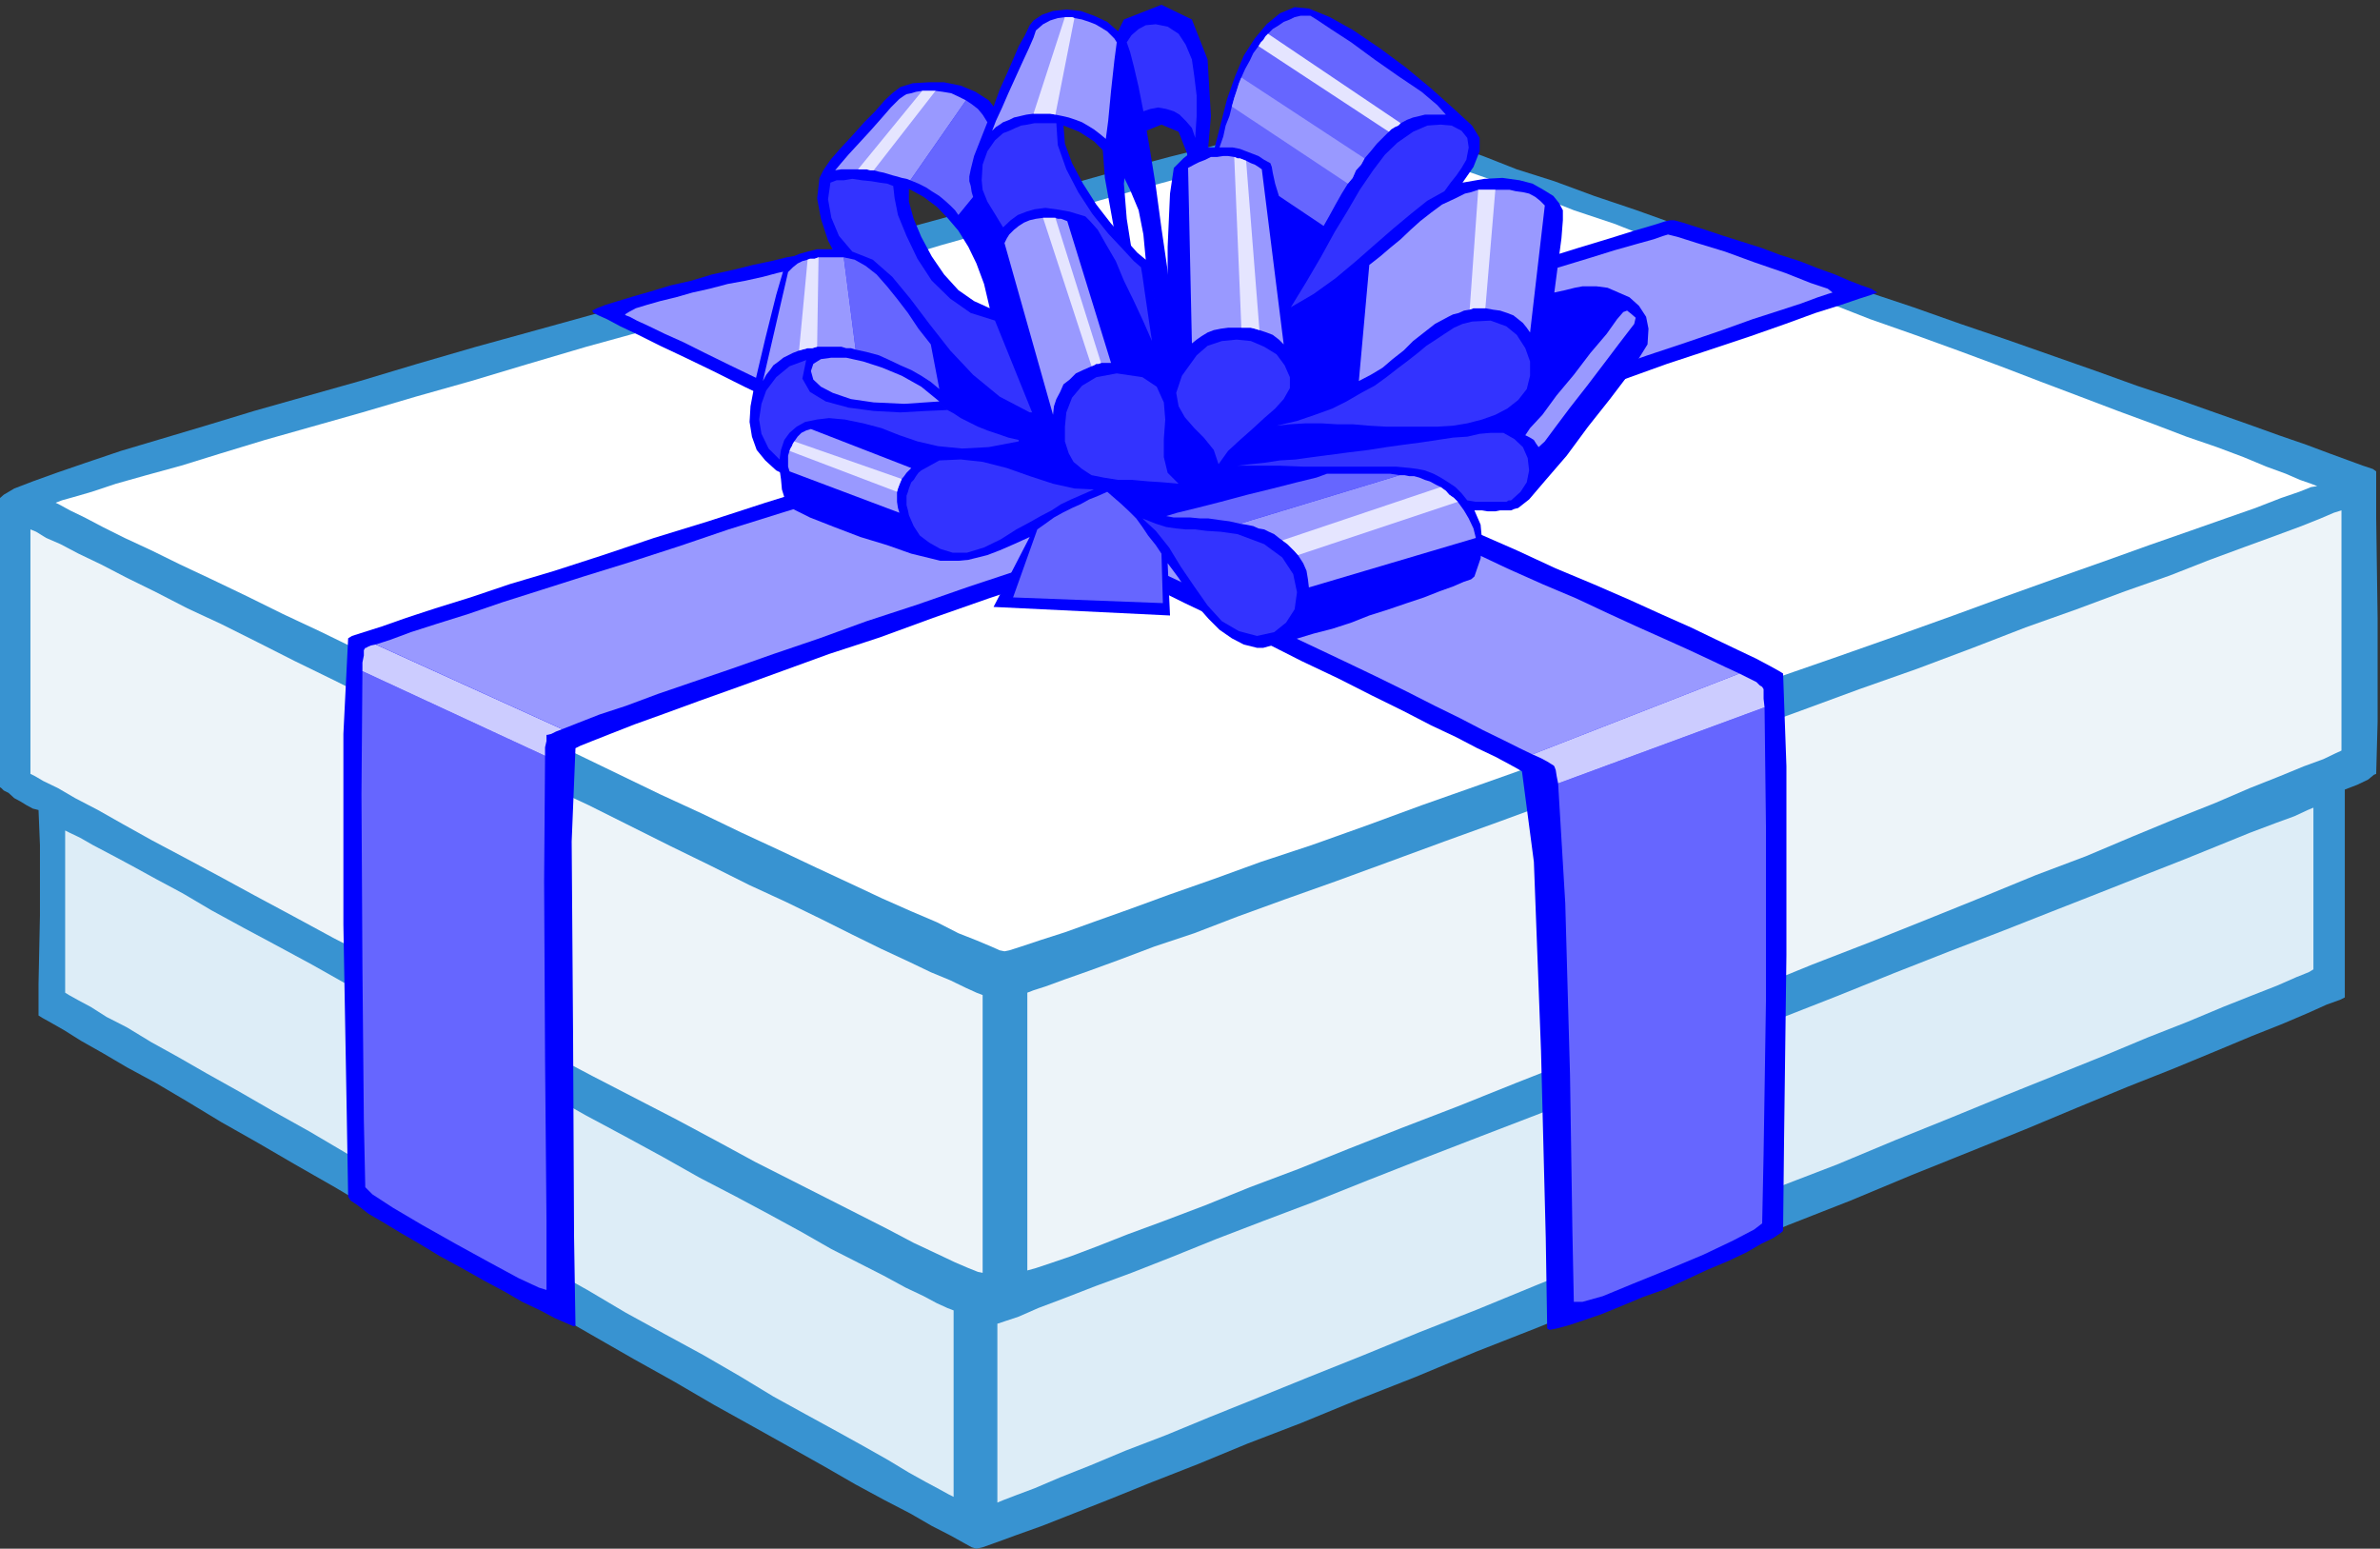 <?xml version="1.0" encoding="UTF-8" standalone="no"?>
<svg
   xmlns:ooo="http://xml.openoffice.org/svg/export"
   xmlns:dc="http://purl.org/dc/elements/1.1/"
   xmlns:cc="http://creativecommons.org/ns#"
   xmlns:rdf="http://www.w3.org/1999/02/22-rdf-syntax-ns#"
   xmlns:svg="http://www.w3.org/2000/svg"
   xmlns="http://www.w3.org/2000/svg"
   xmlns:sodipodi="http://sodipodi.sourceforge.net/DTD/sodipodi-0.dtd"
   xmlns:inkscape="http://www.inkscape.org/namespaces/inkscape"
   version="1.2"
   width="50.04mm"
   height="32.56mm"
   viewBox="0 0 5004 3256"
   preserveAspectRatio="xMidYMid"
   xml:space="preserve"
   id="svg179"
   sodipodi:docname="giftbox5.svg"
   style="fill-rule:evenodd;stroke-width:28.222;stroke-linejoin:round"
   inkscape:version="0.92.5 (2060ec1f9f, 2020-04-08)"><rect x="0" y="0" width="5004" height="3256" fill="#333333" stroke="none"/><sodipodi:namedview
   pagecolor="#ffffff"
   bordercolor="#666666"
   borderopacity="1"
   objecttolerance="10"
   gridtolerance="10"
   guidetolerance="10"
   inkscape:pageopacity="0"
   inkscape:pageshadow="2"
   inkscape:window-width="664"
   inkscape:window-height="487"
   id="namedview181"
   showgrid="false"
   inkscape:zoom="0.2102413"
   inkscape:cx="94.56378"
   inkscape:cy="61.530707"
   inkscape:window-x="0"
   inkscape:window-y="0"
   inkscape:window-maximized="0"
   inkscape:current-layer="svg179" />
 <defs
   class="ClipPathGroup"
   id="defs8">
  <clipPath
   id="presentation_clip_path"
   clipPathUnits="userSpaceOnUse">
   <rect
   x="0"
   y="0"
   width="21000"
   height="29700"
   id="rect2" />
  </clipPath>
  <clipPath
   id="presentation_clip_path_shrink"
   clipPathUnits="userSpaceOnUse">
   <rect
   x="21"
   y="29"
   width="20958"
   height="29641"
   id="rect5" />
  </clipPath>
 </defs>
 <defs
   class="TextShapeIndex"
   id="defs12">
  <g
   ooo:slide="id1"
   ooo:id-list="id3"
   id="g10" />
 </defs>
 <defs
   class="EmbeddedBulletChars"
   id="defs44">
  <g
   id="bullet-char-template-57356"
   transform="matrix(4.8828125e-4,0,0,-4.8828125e-4,0,0)">
   <path
   d="M 580,1141 1163,571 580,0 -4,571 Z"
   id="path14"
   inkscape:connector-curvature="0" />
  </g>
  <g
   id="bullet-char-template-57354"
   transform="matrix(4.8828125e-4,0,0,-4.8828125e-4,0,0)">
   <path
   d="M 8,1128 H 1137 V 0 H 8 Z"
   id="path17"
   inkscape:connector-curvature="0" />
  </g>
  <g
   id="bullet-char-template-10146"
   transform="matrix(4.8828125e-4,0,0,-4.8828125e-4,0,0)">
   <path
   d="M 174,0 602,739 174,1481 1456,739 Z M 1358,739 309,1346 659,739 Z"
   id="path20"
   inkscape:connector-curvature="0" />
  </g>
  <g
   id="bullet-char-template-10132"
   transform="matrix(4.8828125e-4,0,0,-4.8828125e-4,0,0)">
   <path
   d="M 2015,739 1276,0 H 717 l 543,543 H 174 v 393 h 1086 l -543,545 h 557 z"
   id="path23"
   inkscape:connector-curvature="0" />
  </g>
  <g
   id="bullet-char-template-10007"
   transform="matrix(4.8828125e-4,0,0,-4.8828125e-4,0,0)">
   <path
   d="m 0,-2 c -7,16 -16,29 -25,39 l 381,530 c -94,256 -141,385 -141,387 0,25 13,38 40,38 9,0 21,-2 34,-5 21,4 42,12 65,25 l 27,-13 111,-251 280,301 64,-25 24,25 c 21,-10 41,-24 62,-43 C 886,937 835,863 770,784 769,783 710,716 594,584 L 774,223 c 0,-27 -21,-55 -63,-84 l 16,-20 C 717,90 699,76 672,76 641,76 570,178 457,381 L 164,-76 c -22,-34 -53,-51 -92,-51 -42,0 -63,17 -64,51 -7,9 -10,24 -10,44 0,9 1,19 2,30 z"
   id="path26"
   inkscape:connector-curvature="0" />
  </g>
  <g
   id="bullet-char-template-10004"
   transform="matrix(4.8828125e-4,0,0,-4.8828125e-4,0,0)">
   <path
   d="M 285,-33 C 182,-33 111,30 74,156 52,228 41,333 41,471 c 0,78 14,145 41,201 34,71 87,106 158,106 53,0 88,-31 106,-94 l 23,-176 c 8,-64 28,-97 59,-98 l 735,706 c 11,11 33,17 66,17 42,0 63,-15 63,-46 V 965 c 0,-36 -10,-64 -30,-84 L 442,47 C 390,-6 338,-33 285,-33 Z"
   id="path29"
   inkscape:connector-curvature="0" />
  </g>
  <g
   id="bullet-char-template-9679"
   transform="matrix(4.8828125e-4,0,0,-4.8828125e-4,0,0)">
   <path
   d="M 813,0 C 632,0 489,54 383,161 276,268 223,411 223,592 c 0,181 53,324 160,431 106,107 249,161 430,161 179,0 323,-54 432,-161 108,-107 162,-251 162,-431 0,-180 -54,-324 -162,-431 C 1136,54 992,0 813,0 Z"
   id="path32"
   inkscape:connector-curvature="0" />
  </g>
  <g
   id="bullet-char-template-8226"
   transform="matrix(4.8828125e-4,0,0,-4.8828125e-4,0,0)">
   <path
   d="m 346,457 c -73,0 -137,26 -191,78 -54,51 -81,114 -81,188 0,73 27,136 81,188 54,52 118,78 191,78 73,0 134,-26 185,-79 51,-51 77,-114 77,-187 0,-75 -25,-137 -76,-188 -50,-52 -112,-78 -186,-78 z"
   id="path35"
   inkscape:connector-curvature="0" />
  </g>
  <g
   id="bullet-char-template-8211"
   transform="matrix(4.8828125e-4,0,0,-4.8828125e-4,0,0)">
   <path
   d="M -4,459 H 1135 V 606 H -4 Z"
   id="path38"
   inkscape:connector-curvature="0" />
  </g>
  <g
   id="bullet-char-template-61548"
   transform="matrix(4.8828125e-4,0,0,-4.8828125e-4,0,0)">
   <path
   d="m 173,740 c 0,163 58,303 173,419 116,115 255,173 419,173 163,0 302,-58 418,-173 116,-116 174,-256 174,-419 0,-163 -58,-303 -174,-418 C 1067,206 928,148 765,148 601,148 462,206 346,322 231,437 173,577 173,740 Z"
   id="path41"
   inkscape:connector-curvature="0" />
  </g>
 </defs>
 <g
   id="g49"
   transform="translate(-7998,-13222)">
  <g
   id="id2"
   class="Master_Slide">
   <g
   id="bg-id2"
   class="Background" />
   <g
   id="bo-id2"
   class="BackgroundObjects" />
  </g>
 </g>
 <g
   class="SlideGroup"
   id="g177"
   transform="translate(-7998,-13222)">
  <g
   id="g175">
   <g
   id="container-id1">
    <g
   id="id1"
   class="Slide"
   clip-path="url(#presentation_clip_path)">
     <g
   class="Page"
   id="g171">
      <g
   class="Graphic"
   id="g169">
       <g
   id="id3">
        <rect
   class="BoundingBox"
   x="7998"
   y="13222"
   width="5004"
   height="3256"
   id="rect51"
   style="fill:none;stroke:none" />
        <defs
   id="defs56">
         <clipPath
   id="clip_path_1"
   clipPathUnits="userSpaceOnUse">
          <path
   d="m 7998,13222 h 5003 v 3255 H 7998 Z"
   id="path53"
   inkscape:connector-curvature="0" />
         </clipPath>
        </defs>
        <g
   clip-path="url(#clip_path_1)"
   id="g166">
         <path
   d="m 10837,13448 10,5 20,8 33,13 41,15 51,18 58,20 66,23 71,28 79,25 84,31 89,30 92,33 96,33 97,33 99,36 99,36 99,33 99,35 97,33 94,33 94,33 86,31 84,28 79,28 71,25 64,23 58,20 48,18 41,15 30,11 21,7 7,5 v 97 l 3,213 v 216 l -3,110 -5,2 -12,10 -23,11 -26,10 v 81 148 144 64 l -10,5 -28,10 -40,18 -54,23 -63,25 -79,33 -87,36 -96,38 -104,43 -110,46 -119,48 -122,49 -127,53 -130,51 -132,53 -132,56 -132,53 -132,54 -130,51 -127,53 -122,48 -119,49 -112,43 -104,43 -97,38 -89,36 -76,30 -66,26 -56,20 -41,15 -28,10 -13,3 -10,-3 -18,-10 -27,-15 -39,-20 -45,-26 -54,-28 -61,-33 -66,-38 -73,-41 -77,-43 -81,-45 -84,-49 -86,-48 -89,-51 -92,-53 -91,-51 -89,-53 -92,-51 -89,-51 -86,-51 -84,-48 -79,-46 -76,-43 -71,-43 -66,-39 -61,-33 -51,-30 -46,-26 -35,-22 -28,-16 -18,-10 -8,-5 v -66 l 3,-145 v -147 l -3,-74 -12,-3 -13,-7 -13,-8 -13,-7 -12,-11 -10,-5 -5,-5 -3,-2 v -102 -201 -201 -104 l 8,-7 22,-13 39,-15 50,-18 61,-21 74,-25 84,-25 94,-28 102,-31 106,-30 117,-33 120,-36 124,-36 127,-35 130,-36 130,-35 132,-36 129,-35 130,-36 125,-36 121,-33 117,-30 112,-31 107,-30 97,-26 88,-22 79,-23 69,-18 56,-15 43,-13 30,-8 z"
   id="path58"
   inkscape:connector-curvature="0"
   style="fill:#3893d1;stroke:none" />
         <path
   d="m 12862,14920 v 340 l -10,6 -25,10 -41,18 -51,20 -63,25 -74,31 -84,33 -91,38 -102,41 -107,43 -112,46 -119,48 -122,51 -125,48 -124,53 -130,51 -127,51 -127,51 -124,51 -122,48 -117,48 -115,46 -106,43 -102,41 -92,38 -86,33 -74,31 -63,25 -54,23 -40,15 -26,10 -12,5 v -53 -125 -127 -71 l 15,-5 30,-10 41,-18 53,-20 67,-26 76,-28 84,-33 94,-38 99,-38 106,-40 115,-46 117,-46 119,-46 125,-48 124,-51 127,-48 125,-51 124,-48 125,-49 119,-48 117,-46 112,-43 104,-41 102,-40 91,-36 84,-33 74,-30 64,-26 53,-20 41,-15 28,-13 z"
   id="path60"
   inkscape:connector-curvature="0"
   style="fill:#ddedf7;stroke:none" />
         <path
   d="m 8135,14968 v 341 l 8,5 18,10 28,15 33,21 43,22 51,31 56,31 61,35 68,38 71,41 77,43 78,46 82,46 84,48 83,48 87,48 84,49 86,48 81,48 84,46 79,43 76,44 71,43 69,38 64,35 56,31 53,30 43,26 36,20 28,15 20,11 10,5 v -56 -130 -132 -74 l -13,-5 -22,-10 -28,-15 -38,-18 -46,-25 -51,-26 -59,-30 -63,-36 -66,-36 -71,-38 -77,-40 -78,-44 -79,-43 -84,-45 -81,-46 -84,-46 -84,-46 -84,-46 -81,-43 -82,-45 -78,-44 -74,-40 -71,-38 -66,-36 -61,-36 -56,-30 -51,-28 -43,-23 -38,-20 -28,-16 -21,-10 z"
   id="path62"
   inkscape:connector-curvature="0"
   style="fill:#ddedf7;stroke:none" />
         <path
   d="m 12921,14295 v 505 l -13,6 -25,12 -41,15 -51,21 -63,25 -72,31 -83,33 -92,38 -97,41 -106,40 -112,46 -114,46 -120,48 -124,48 -125,51 -125,48 -127,51 -124,51 -122,48 -122,49 -117,45 -112,44 -107,43 -101,38 -94,38 -87,33 -76,28 -66,26 -53,20 -44,15 -30,10 -18,5 v -86 -196 -198 -104 l 13,-5 25,-8 41,-15 51,-18 63,-23 74,-28 84,-28 91,-35 99,-36 107,-38 112,-41 117,-43 119,-43 125,-46 124,-46 128,-48 127,-46 124,-45 125,-46 122,-43 117,-44 111,-43 107,-38 102,-38 94,-33 84,-33 76,-28 63,-23 54,-20 40,-16 28,-12 z"
   id="path64"
   inkscape:connector-curvature="0"
   style="fill:#edf4f9;stroke:none" />
         <path
   d="m 8062,14335 v 514 l 10,5 17,10 31,15 36,21 48,25 53,30 61,34 66,35 71,38 79,43 82,44 83,45 89,46 89,48 92,49 91,48 92,51 91,48 89,46 89,46 84,45 81,44 79,40 71,36 69,35 61,31 53,28 49,23 38,18 28,12 20,8 10,2 v -86 -196 -198 -104 l -13,-5 -22,-10 -33,-16 -41,-17 -48,-23 -56,-26 -61,-30 -66,-33 -74,-36 -76,-35 -82,-41 -84,-41 -86,-43 -86,-43 -92,-43 -89,-44 -89,-45 -89,-44 -89,-43 -86,-43 -84,-41 -79,-40 -76,-38 -71,-33 -66,-34 -61,-30 -54,-28 -48,-23 -38,-20 -30,-13 -21,-13 z"
   id="path66"
   inkscape:connector-curvature="0"
   style="fill:#edf4f9;stroke:none" />
         <path
   d="m 10110,15222 10,-2 25,-8 39,-13 53,-17 64,-23 73,-26 82,-30 94,-33 99,-36 106,-35 115,-41 117,-43 122,-43 124,-44 125,-45 129,-46 127,-46 125,-46 124,-43 122,-43 120,-43 112,-41 106,-38 102,-36 92,-33 86,-30 74,-26 63,-22 54,-21 38,-13 25,-10 13,-2 -13,-5 -23,-8 -30,-13 -41,-15 -48,-20 -56,-21 -64,-22 -68,-26 -76,-28 -79,-30 -82,-31 -86,-33 -89,-33 -91,-33 -94,-33 -92,-36 -91,-33 -94,-35 -89,-33 -89,-31 -84,-33 -84,-28 -76,-30 -74,-26 -66,-23 -61,-22 -53,-21 -46,-15 -38,-13 -28,-10 -21,-5 -7,-2 -10,2 -23,5 -38,10 -51,16 -64,17 -71,21 -81,23 -92,25 -99,28 -104,30 -112,31 -117,33 -119,36 -122,35 -125,36 -127,35 -124,36 -127,35 -122,36 -120,36 -117,33 -112,33 -106,30 -99,28 -92,28 -84,26 -73,20 -64,18 -51,17 -38,11 -25,7 -13,5 10,5 20,11 31,15 38,20 46,23 56,26 61,30 66,31 73,35 77,38 81,38 84,41 86,43 92,41 89,43 91,43 92,44 89,43 89,43 89,41 83,40 82,38 76,36 71,33 66,31 61,27 54,23 45,23 38,15 31,13 18,8 z"
   id="path68"
   inkscape:connector-curvature="0"
   style="fill:#ffffff;stroke:none" />
         <path
   d="m 9708,13753 8,3 20,7 28,11 41,15 46,20 56,23 61,25 68,28 74,33 81,33 82,36 88,36 89,38 92,40 94,39 94,40 94,41 94,41 92,40 88,38 89,39 82,38 79,33 76,33 66,30 63,28 54,26 46,22 38,18 30,16 18,10 8,5 7,195 v 397 l -5,391 -2,189 -6,5 -15,10 -25,12 -31,18 -38,18 -43,18 -43,20 -46,21 -48,17 -43,18 -44,18 -38,13 -30,10 -26,7 -15,3 -5,-3 -3,-190 -10,-394 -15,-397 -25,-190 -8,-5 -20,-11 -28,-15 -38,-18 -44,-23 -53,-25 -58,-30 -67,-33 -71,-36 -76,-36 -79,-40 -81,-41 -86,-41 -87,-43 -89,-46 -91,-43 -89,-43 -89,-43 -87,-43 -86,-44 -84,-40 -79,-38 -76,-39 -69,-33 -66,-33 -58,-28 -53,-25 -46,-23 -38,-18 -28,-15 -18,-8 -10,-5 -3,-5 10,-5 18,-7 26,-8 33,-10 35,-10 43,-13 44,-10 43,-13 46,-10 40,-10 38,-8 33,-8 28,-5 18,-5 z"
   id="path70"
   inkscape:connector-curvature="0"
   style="fill:#0000ff;stroke:none" />
         <path
   d="m 11220,14808 -27,-13 -34,-17 -43,-21 -48,-25 -53,-26 -59,-30 -63,-31 -69,-33 -74,-35 -76,-36 -76,-38 -81,-41 -82,-38 -81,-40 -84,-41 -84,-38 -81,-41 -82,-38 -81,-38 -76,-38 -74,-36 -71,-35 -69,-31 -61,-30 -58,-28 -53,-26 -46,-23 -38,-17 -33,-16 -26,-12 -15,-8 -8,-3 -2,-2 8,-5 15,-8 23,-7 28,-8 33,-8 35,-10 36,-8 38,-10 38,-7 36,-8 30,-8 31,-7 20,-3 18,-5 h 7 l 8,3 15,5 26,10 30,13 41,17 46,21 53,23 58,23 64,28 69,30 71,31 76,33 79,35 78,36 84,35 84,36 84,38 86,38 84,36 84,38 82,35 81,36 76,36 74,33 71,30 66,31 61,28 56,25 51,23 43,20 38,18 28,13 z"
   id="path72"
   inkscape:connector-curvature="0"
   style="fill:#9999ff;stroke:none" />
         <path
   d="m 11510,13685 -10,2 -25,8 -41,12 -51,16 -66,20 -74,23 -86,28 -92,28 -101,33 -109,33 -115,36 -119,38 -125,38 -127,40 -127,39 -130,40 -129,43 -127,39 -127,40 -122,38 -120,39 -114,35 -107,36 -102,33 -94,28 -83,28 -74,23 -61,20 -51,18 -38,12 -25,8 -8,5 -10,201 v 401 l 7,394 3,178 5,8 15,10 23,18 31,18 38,23 38,22 43,26 46,25 46,26 43,23 38,22 38,18 30,16 23,10 16,7 h 5 l -3,-188 -2,-414 -3,-417 8,-196 10,-5 25,-10 38,-15 51,-20 64,-23 71,-26 84,-30 91,-33 99,-36 107,-35 112,-41 117,-41 119,-40 125,-44 124,-43 127,-46 125,-43 127,-43 122,-41 122,-43 117,-41 112,-38 106,-35 100,-36 91,-30 84,-28 74,-26 63,-23 54,-17 38,-13 25,-8 13,-5 -3,-2 -10,-6 -20,-7 -26,-10 -30,-13 -36,-13 -38,-15 -41,-13 -40,-15 -41,-13 -38,-12 -33,-11 -31,-10 -22,-7 -18,-5 z"
   id="path74"
   inkscape:connector-curvature="0"
   style="fill:#0000ff;stroke:none" />
         <path
   d="m 11708,14709 3,254 v 361 l -5,323 -3,147 -17,13 -44,23 -63,30 -74,31 -74,30 -63,26 -43,12 h -18 l -3,-149 -5,-328 -10,-361 -15,-252 z"
   id="path76"
   inkscape:connector-curvature="0"
   style="fill:#6666ff;stroke:none" />
         <path
   d="m 8760,14633 -2,259 2,363 3,323 3,140 15,15 43,28 61,36 71,40 71,39 61,33 43,20 16,5 v -145 l -3,-338 -2,-376 2,-264 z"
   id="path78"
   inkscape:connector-curvature="0"
   style="fill:#6666ff;stroke:none" />
         <path
   d="m 11655,14638 20,10 16,8 7,7 5,3 3,5 v 7 13 l 2,18 -434,160 -3,-15 -2,-13 -3,-8 -2,-2 -5,-3 -8,-5 -13,-7 -18,-8 z"
   id="path80"
   inkscape:connector-curvature="0"
   style="fill:#ccccff;stroke:none" />
         <path
   d="m 8788,14577 -10,2 -7,3 -3,2 h -2 l -3,5 v 11 l -3,15 v 18 l 384,178 v -18 l 3,-13 v -8 -5 h 2 l 8,-2 10,-5 13,-5 z"
   id="path82"
   inkscape:connector-curvature="0"
   style="fill:#ccccff;stroke:none" />
         <path
   d="m 9180,14755 33,-13 46,-18 55,-18 67,-25 73,-25 82,-28 88,-31 97,-33 99,-36 107,-35 109,-38 115,-38 114,-41 117,-41 117,-38 119,-41 117,-40 114,-38 112,-38 112,-39 104,-35 102,-36 94,-30 89,-31 84,-28 73,-25 64,-23 56,-18 46,-15 35,-13 21,-7 10,-3 -10,-8 -36,-12 -53,-21 -64,-22 -63,-23 -59,-18 -41,-13 -20,-5 -10,3 -20,7 -36,10 -46,13 -58,18 -66,20 -76,26 -84,25 -94,28 -97,33 -104,31 -109,35 -112,36 -117,35 -120,38 -119,39 -119,38 -122,38 -120,38 -117,38 -117,36 -112,35 -106,36 -102,33 -97,30 -88,28 -82,26 -73,25 -67,21 -53,17 -43,16 -31,10 z"
   id="path84"
   inkscape:connector-curvature="0"
   style="fill:#9999ff;stroke:none" />
         <path
   d="m 10435,13926 -15,-38 -20,-59 -21,-71 -12,-76 -6,-74 8,-63 26,-43 45,-18 36,15 18,46 5,66 -5,76 -13,79 -15,71 -18,56 -13,33 -2,94 20,-51 28,-96 28,-127 23,-140 12,-140 -7,-119 -33,-84 -64,-31 -79,31 -40,81 -10,117 10,135 25,139 33,128 31,101 23,56 z"
   id="path86"
   inkscape:connector-curvature="0"
   style="fill:#0000ff;stroke:none" />
         <path
   d="m 10079,13870 -33,-15 -33,-23 -30,-33 -26,-38 -22,-41 -16,-38 -10,-36 v -27 l 31,17 28,21 22,23 23,27 21,34 17,35 16,43 12,51 130,315 -5,-96 -13,-107 -12,-112 -16,-112 -18,-101 -17,-89 -18,-69 -15,-43 -18,-23 -28,-18 -31,-13 -35,-7 h -33 l -33,2 -26,8 -17,13 -16,15 -20,23 -23,23 -25,28 -26,28 -20,23 -15,22 -8,16 -5,43 8,43 15,46 25,48 33,46 38,46 41,45 46,44 46,40 45,38 44,36 43,33 35,28 33,23 26,18 15,12 z"
   id="path88"
   inkscape:connector-curvature="0"
   style="fill:#0000ff;stroke:none" />
         <path
   d="m 10407,13768 -18,-15 -25,-28 -30,-33 -31,-40 -28,-44 -23,-43 -15,-41 -3,-38 33,13 31,20 28,28 28,33 20,41 18,43 10,51 5,53 74,346 -5,-68 -5,-79 -8,-84 -10,-92 -13,-89 -12,-89 -13,-81 -13,-76 -10,-51 -10,-43 -8,-31 -7,-20 -18,-23 -23,-20 -28,-13 -28,-10 -30,-3 -28,3 -23,8 -18,12 -8,10 -10,21 -13,23 -12,28 -13,30 -15,33 -13,36 -13,33 -15,38 -13,33 -7,28 -3,15 v 10 l 3,10 2,13 3,10 13,31 20,33 25,33 28,35 31,39 33,35 35,38 36,36 36,33 33,33 33,33 33,25 25,26 25,20 18,18 13,10 z"
   id="path90"
   inkscape:connector-curvature="0"
   style="fill:#0000ff;stroke:none" />
         <path
   d="m 10288,14162 h -10 l -8,3 h -10 -10 -10 -8 l -10,-3 h -10 l -33,-5 -36,-7 -31,-8 -30,-13 -28,-10 -25,-12 -21,-11 -18,-12 -5,-5 -5,-6 -5,-2 -2,-5 -38,-31 -41,-23 -41,-17 -40,-13 -36,-8 h -31 l -22,3 -16,10 -5,15 5,18 16,15 25,13 38,13 48,7 64,3 74,-5 2,5 5,2 5,6 5,5 18,12 21,11 25,12 28,10 30,13 31,8 36,7 33,5 h 10 l 10,3 h 8 10 10 10 l 8,-3 h 10 l -8,3 -18,5 -22,5 -31,5 -33,5 -41,5 -40,8 -44,5 -45,8 -46,5 -43,5 -43,5 -41,5 -36,3 -33,2 h -25 l -43,-2 -36,-8 -30,-15 -23,-21 -18,-22 -10,-28 -5,-31 2,-33 10,-53 21,-89 23,-92 17,-58 5,-10 11,-11 15,-7 18,-5 20,-5 h 23 23 l 28,5 43,17 41,36 38,46 40,53 44,56 48,51 56,46 63,33 13,2 15,5 15,3 16,2 12,13 21,18 18,18 z"
   id="path92"
   inkscape:connector-curvature="0"
   style="fill:#0000ff;stroke:none" />
         <path
   d="m 10453,13997 v -122 -134 l 5,-112 8,-54 10,-10 10,-10 10,-8 10,-5 11,-5 10,-2 12,-3 h 13 l 13,-51 13,-51 17,-48 18,-43 23,-36 25,-30 28,-23 31,-13 30,3 44,18 50,28 56,38 54,40 53,44 48,43 38,35 16,26 v 28 l -13,33 -23,33 46,-8 38,-2 36,5 27,7 23,13 21,13 12,15 8,15 v 21 l -3,38 -7,53 -8,61 23,-5 20,-5 16,-3 h 10 20 l 23,3 23,10 23,10 20,18 15,23 5,25 -2,33 -13,21 -25,40 -41,54 -46,58 -45,61 -44,51 -35,41 -23,18 -8,2 -7,3 h -10 -13 l -10,2 h -16 l -12,-2 h -16 l 13,30 3,33 -3,38 -13,38 -7,6 -15,5 -23,10 -28,10 -33,13 -36,12 -38,13 -41,13 -38,15 -40,13 -39,10 -33,10 -30,10 -25,5 -18,5 h -13 l -28,-7 -25,-13 -26,-18 -23,-23 -22,-25 -21,-31 -20,-30 -23,-31 5,110 -371,-18 76,-147 -33,15 -30,13 -26,10 -20,5 -20,5 -21,2 h -17 -21 l -20,-5 -41,-10 -51,-18 -56,-17 -55,-21 -51,-20 -36,-18 -15,-15 -8,-26 -2,-22 -3,-21 v -20 l 3,-20 7,-21 11,-15 15,-13 18,-10 25,-5 25,-3 33,3 39,8 38,10 38,15 38,13 43,10 51,5 56,-3 63,-12 13,-5 15,-8 13,-5 15,-8 -17,-58 -21,-64 -18,-66 -17,-63 -16,-56 -10,-49 -7,-30 v -15 l 5,-8 5,-5 2,-5 5,-5 16,-15 15,-11 18,-7 17,-5 23,-3 23,3 28,5 33,10 15,13 21,28 25,40 26,49 25,53 23,51 23,48 z"
   id="path94"
   inkscape:connector-curvature="0"
   style="fill:#0000ff;stroke:none" />
         <path
   d="m 10044,13636 -31,38 -7,-10 -10,-10 -11,-10 -12,-10 -16,-10 -12,-8 -16,-8 -17,-7 117,-168 12,8 13,10 10,12 10,16 -15,38 -13,33 -7,28 -3,15 v 10 l 3,10 2,13 z"
   id="path96"
   inkscape:connector-curvature="0"
   style="fill:#6666ff;stroke:none" />
         <path
   d="m 10562,13532 8,-23 5,-23 8,-20 5,-20 5,-18 5,-15 5,-16 5,-12 8,-18 10,-18 7,-15 11,-15 5,-8 5,-5 5,-8 5,-5 10,-10 13,-8 10,-7 13,-5 10,-5 13,-3 h 10 10 l 13,8 30,20 43,28 49,36 50,35 49,33 33,28 18,20 h -11 -10 -13 -10 l -12,3 -13,3 -13,5 -13,7 -5,5 -7,3 -8,5 -5,5 -13,13 -12,12 -13,16 -13,15 -7,13 -11,12 -7,16 -10,12 -13,21 -13,23 -12,22 -13,23 -94,-63 -8,-26 -5,-23 -2,-12 -3,-8 -13,-7 -12,-8 -13,-5 -13,-5 -13,-5 -15,-3 h -12 z"
   id="path98"
   inkscape:connector-curvature="0"
   style="fill:#6666ff;stroke:none" />
         <path
   d="m 9772,13763 23,5 23,13 23,18 22,25 21,26 23,30 22,33 26,33 18,94 -18,-15 -20,-13 -21,-12 -23,-10 -23,-11 -22,-10 -26,-7 -23,-5 z"
   id="path100"
   inkscape:connector-curvature="0"
   style="fill:#6666ff;stroke:none" />
         <path
   d="m 10440,14386 3,104 -315,-12 51,-143 17,-12 18,-13 18,-10 20,-10 18,-8 18,-10 20,-8 18,-8 15,13 15,13 16,15 15,15 13,18 12,18 16,20 z"
   id="path102"
   inkscape:connector-curvature="0"
   style="fill:#6666ff;stroke:none" />
         <path
   d="m 10450,14307 16,3 h 17 18 l 21,2 h 17 l 21,3 23,3 22,5 336,-102 -20,-3 h -18 -21 -17 -21 -17 -21 -18 l -22,8 -41,10 -51,13 -53,13 -56,15 -51,13 -41,10 z"
   id="path104"
   inkscape:connector-curvature="0"
   style="fill:#6666ff;stroke:none" />
         <path
   d="m 9912,13601 -8,-3 -10,-2 -10,-3 -8,-2 -10,-3 -10,-3 -10,-2 -11,-3 h -7 l -8,-2 h -10 -8 -12 -13 -10 l -13,2 10,-12 18,-21 23,-25 23,-25 23,-26 20,-23 18,-18 10,-7 5,-3 10,-2 10,-3 13,-2 h 8 7 5 8 l 15,2 18,3 15,7 16,8 z"
   id="path106"
   inkscape:connector-curvature="0"
   style="fill:#9999ff;stroke:none" />
         <path
   d="m 10084,13497 8,-8 8,-5 7,-5 13,-5 10,-5 13,-3 13,-3 15,-2 h 13 10 12 l 11,2 15,3 13,3 15,5 13,5 12,7 13,8 13,10 12,10 5,-38 6,-63 7,-64 5,-38 -5,-8 -7,-7 -8,-8 -13,-8 -12,-7 -13,-5 -15,-5 -16,-3 -5,-2 h -5 -5 -5 l -15,2 -16,5 -15,8 -15,13 -5,15 -10,23 -13,28 -15,33 -15,33 -13,30 -13,28 z"
   id="path108"
   inkscape:connector-curvature="0"
   style="fill:#9999ff;stroke:none" />
         <path
   d="m 10212,14094 2,-18 5,-15 8,-15 7,-16 13,-10 13,-13 15,-7 18,-8 5,-2 5,-3 h 5 l 5,-2 h 5 5 5 6 l -92,-298 -5,-2 -8,-3 h -7 l -5,-2 h -5 -8 -8 -5 l -15,2 -13,3 -12,5 -11,7 -10,8 -10,10 -5,8 -5,10 z"
   id="path110"
   inkscape:connector-curvature="0"
   style="fill:#9999ff;stroke:none" />
         <path
   d="m 10832,13608 10,-12 7,-16 11,-12 7,-13 -259,-170 -5,12 -5,16 -5,15 -5,18 z"
   id="path112"
   inkscape:connector-curvature="0"
   style="fill:#9999ff;stroke:none" />
         <path
   d="m 11411,13878 8,-3 10,8 8,7 -3,13 -10,13 -23,30 -31,41 -35,46 -36,46 -30,40 -23,31 -13,12 -5,-7 -5,-8 -8,-5 -10,-5 10,-15 26,-28 30,-41 36,-43 35,-46 34,-40 22,-31 z"
   id="path114"
   inkscape:connector-curvature="0"
   style="fill:#9999ff;stroke:none" />
         <path
   d="m 9797,13957 -10,-3 h -10 l -10,-3 h -10 -11 -10 -10 -10 l -10,3 h -10 l -11,3 -7,2 -13,5 -10,5 -10,5 -10,8 -11,8 -7,10 -8,10 -7,13 53,-229 10,-10 10,-8 10,-5 11,-3 5,-2 h 5 5 l 8,-3 h 10 12 16 15 z"
   id="path116"
   inkscape:connector-curvature="0"
   style="fill:#9999ff;stroke:none" />
         <path
   d="m 10750,14457 -2,-17 -3,-18 -7,-16 -11,-17 -7,-8 -8,-8 -7,-7 -11,-8 -7,-5 -10,-8 -11,-5 -10,-5 -12,-2 -11,-5 -15,-3 -13,-2 336,-102 h 10 l 10,2 h 10 l 11,3 12,5 10,3 13,7 10,5 11,8 7,8 10,7 8,8 13,18 10,17 10,21 5,20 z"
   id="path118"
   inkscape:connector-curvature="0"
   style="fill:#9999ff;stroke:none" />
         <path
   d="m 9668,14150 -3,5 -2,5 -3,5 -2,5 -3,10 v 10 13 l 3,10 231,87 -3,-10 -2,-13 v -10 -11 l 2,-7 3,-8 2,-5 3,-7 5,-6 5,-7 5,-5 5,-5 -211,-82 -10,3 -10,5 -8,8 z"
   id="path120"
   inkscape:connector-curvature="0"
   style="fill:#9999ff;stroke:none" />
         <path
   d="m 10877,13779 23,-18 21,-18 22,-18 21,-20 20,-18 23,-18 23,-17 28,-13 10,-5 10,-5 13,-3 15,-5 h 10 8 10 8 15 15 l 13,3 15,2 13,3 13,7 10,8 10,10 -31,267 -7,-10 -8,-10 -10,-8 -10,-8 -13,-5 -15,-5 -15,-2 -16,-3 h -7 -8 -10 l -8,3 -12,2 -11,5 -12,3 -10,5 -28,15 -23,18 -23,18 -20,20 -23,18 -21,18 -25,15 -25,13 z"
   id="path122"
   inkscape:connector-curvature="0"
   style="fill:#9999ff;stroke:none" />
         <path
   d="m 10504,13944 10,-8 10,-7 13,-8 13,-5 15,-3 15,-2 h 13 15 10 10 l 8,2 10,3 15,5 13,5 13,10 10,10 -46,-368 -7,-5 -8,-5 -8,-3 -10,-5 -5,-2 -8,-3 h -5 l -7,-3 -13,-2 h -10 l -13,2 h -13 l -12,6 -13,5 -10,5 -13,7 z"
   id="path124"
   inkscape:connector-curvature="0"
   style="fill:#9999ff;stroke:none" />
         <path
   d="m 9965,13413 h -8 -5 -7 -8 l -135,165 h 8 10 l 8,2 h 7 z"
   id="path126"
   inkscape:connector-curvature="0"
   style="fill:#e5e5ff;stroke:none" />
         <path
   d="m 10237,13258 h 5 5 5 l 5,2 -40,203 -11,-2 h -12 -10 -13 z"
   id="path128"
   inkscape:connector-curvature="0"
   style="fill:#e5e5ff;stroke:none" />
         <path
   d="m 10191,13680 h 5 8 8 5 l 96,305 -5,2 h -5 l -5,3 -5,2 z"
   id="path130"
   inkscape:connector-curvature="0"
   style="fill:#e5e5ff;stroke:none" />
         <path
   d="m 10644,13319 5,-8 5,-5 5,-8 5,-5 279,188 -5,5 -7,3 -8,5 -5,5 z"
   id="path132"
   inkscape:connector-curvature="0"
   style="fill:#e5e5ff;stroke:none" />
         <path
   d="m 9719,13763 -8,3 h -5 -5 l -5,2 -18,191 7,-2 11,-3 h 10 l 10,-3 z"
   id="path134"
   inkscape:connector-curvature="0"
   style="fill:#e5e5ff;stroke:none" />
         <path
   d="m 10727,14389 -7,-8 -8,-8 -7,-7 -11,-8 333,-112 11,8 7,8 10,7 8,8 z"
   id="path136"
   inkscape:connector-curvature="0"
   style="fill:#e5e5ff;stroke:none" />
         <path
   d="m 9658,14170 2,-5 3,-5 2,-5 3,-5 226,79 -3,7 -2,5 -3,8 -2,7 z"
   id="path138"
   inkscape:connector-curvature="0"
   style="fill:#e5e5ff;stroke:none" />
         <path
   d="m 11106,13621 h 10 8 10 8 l -21,249 h -7 -8 -10 l -8,3 z"
   id="path140"
   inkscape:connector-curvature="0"
   style="fill:#e5e5ff;stroke:none" />
         <path
   d="m 10593,13552 7,3 h 5 l 8,3 5,2 28,356 -10,-3 -8,-2 h -10 -10 z"
   id="path142"
   inkscape:connector-curvature="0"
   style="fill:#e5e5ff;stroke:none" />
         <path
   d="m 10367,13311 10,-15 15,-13 15,-8 21,-2 25,5 23,15 15,23 13,31 5,35 5,41 v 43 l -3,46 -7,-21 -13,-15 -13,-13 -12,-7 -16,-5 -17,-3 -16,3 -15,5 -10,-51 -10,-43 -8,-31 z"
   id="path144"
   inkscape:connector-curvature="0"
   style="fill:#3333ff;stroke:none" />
         <path
   d="m 9790,13751 -28,-33 -16,-38 -7,-39 5,-35 13,-5 h 15 l 18,-3 20,3 20,2 18,3 15,2 13,5 3,26 7,35 18,44 23,48 30,46 39,38 43,30 51,16 78,193 h -5 l -63,-33 -56,-46 -48,-51 -44,-56 -40,-53 -38,-46 -41,-36 z"
   id="path146"
   inkscape:connector-curvature="0"
   style="fill:#3333ff;stroke:none" />
         <path
   d="m 10107,13700 -17,-28 -16,-26 -10,-25 -2,-20 2,-33 10,-28 16,-23 17,-15 13,-5 13,-6 12,-5 13,-2 15,-3 h 16 15 15 l 3,46 18,51 25,48 30,46 33,41 31,33 23,25 15,13 3,18 5,35 7,48 8,54 -18,-41 -20,-43 -21,-43 -17,-41 -21,-36 -17,-30 -16,-18 -10,-10 -33,-10 -28,-5 -23,-3 -23,3 -17,5 -18,7 -15,11 z"
   id="path148"
   inkscape:connector-curvature="0"
   style="fill:#3333ff;stroke:none" />
         <path
   d="m 10712,13868 33,-54 31,-53 28,-51 28,-46 25,-43 28,-41 25,-33 26,-25 33,-23 30,-13 28,-2 23,2 21,11 12,15 3,20 -5,26 -10,17 -11,16 -12,15 -13,18 -36,20 -35,28 -36,30 -38,33 -41,36 -43,36 -46,33 z"
   id="path150"
   inkscape:connector-curvature="0"
   style="fill:#3333ff;stroke:none" />
         <path
   d="m 10600,14201 26,-3 30,-3 33,-5 33,-2 36,-5 38,-5 38,-5 41,-5 38,-6 36,-5 38,-5 33,-5 33,-5 30,-2 26,-6 23,-2 h 27 l 23,13 18,17 10,23 3,26 -5,25 -13,20 -20,18 h -5 l -5,3 h -11 -10 -12 -16 -15 l -18,-3 -12,-15 -13,-13 -15,-10 -16,-10 -15,-8 -18,-7 -15,-3 -15,-2 -31,-3 h -40 -49 -50 -56 l -51,-2 h -48 z"
   id="path152"
   inkscape:connector-curvature="0"
   style="fill:#3333ff;stroke:none" />
         <path
   d="m 9637,14188 -23,-23 -15,-31 -5,-30 5,-33 10,-28 21,-28 28,-23 35,-13 -8,39 16,28 33,20 48,13 53,7 56,3 54,-3 45,-2 13,7 15,10 16,8 20,10 20,8 21,7 23,8 22,5 v 3 l -63,12 -56,3 -51,-5 -43,-10 -38,-13 -38,-15 -38,-10 -39,-8 -33,-3 -25,3 -25,5 -18,10 -15,13 -11,15 -7,21 z"
   id="path154"
   inkscape:connector-curvature="0"
   style="fill:#3333ff;stroke:none" />
         <path
   d="m 10641,14559 36,-8 25,-20 18,-28 5,-36 -8,-38 -23,-35 -38,-28 -56,-21 -35,-5 -31,-2 -23,-3 h -20 l -20,-2 -21,-3 -22,-7 -28,-11 28,26 28,35 25,41 28,41 28,40 30,33 36,21 z"
   id="path156"
   inkscape:connector-curvature="0"
   style="fill:#3333ff;stroke:none" />
         <path
   d="m 9935,14211 -6,5 -5,7 -5,8 -5,5 -2,5 -3,8 -2,7 -3,8 v 10 10 l 3,11 2,10 10,23 13,20 20,15 23,13 26,8 h 30 l 36,-11 35,-17 33,-21 28,-15 23,-13 23,-12 20,-13 21,-10 23,-10 25,-11 -41,-2 -45,-10 -49,-16 -48,-17 -51,-13 -46,-5 -45,2 z"
   id="path158"
   inkscape:connector-curvature="0"
   style="fill:#3333ff;stroke:none" />
         <path
   d="m 10682,14117 43,-10 38,-13 36,-13 30,-15 31,-18 28,-15 25,-18 23,-18 20,-15 23,-18 18,-15 20,-13 18,-12 20,-13 18,-8 20,-5 39,-2 33,12 22,18 18,28 10,28 v 30 l -7,28 -18,23 -23,18 -25,13 -28,10 -31,8 -30,5 -33,2 h -36 -35 -36 l -36,-2 -35,-3 h -33 l -33,-2 h -33 l -33,2 z"
   id="path160"
   inkscape:connector-curvature="0"
   style="fill:#3333ff;stroke:none" />
         <path
   d="m 10560,14198 -10,-30 -21,-26 -20,-20 -20,-23 -13,-23 -5,-28 12,-36 31,-43 23,-20 30,-10 31,-3 30,3 28,12 26,16 17,23 11,25 v 23 l -13,23 -18,20 -23,20 -25,23 -26,23 -25,23 z"
   id="path162"
   inkscape:connector-curvature="0"
   style="fill:#3333ff;stroke:none" />
         <path
   d="m 10476,14239 -23,-23 -8,-33 v -38 l 3,-41 -3,-36 -15,-33 -30,-20 -54,-8 -43,8 -30,18 -21,25 -12,31 -3,30 v 31 l 8,25 10,18 18,15 20,13 25,5 31,5 h 30 l 33,3 31,2 z"
   id="path164"
   inkscape:connector-curvature="0"
   style="fill:#3333ff;stroke:none" />
        </g>
       </g>
      </g>
     </g>
    </g>
   </g>
  </g>
 </g>
</svg>